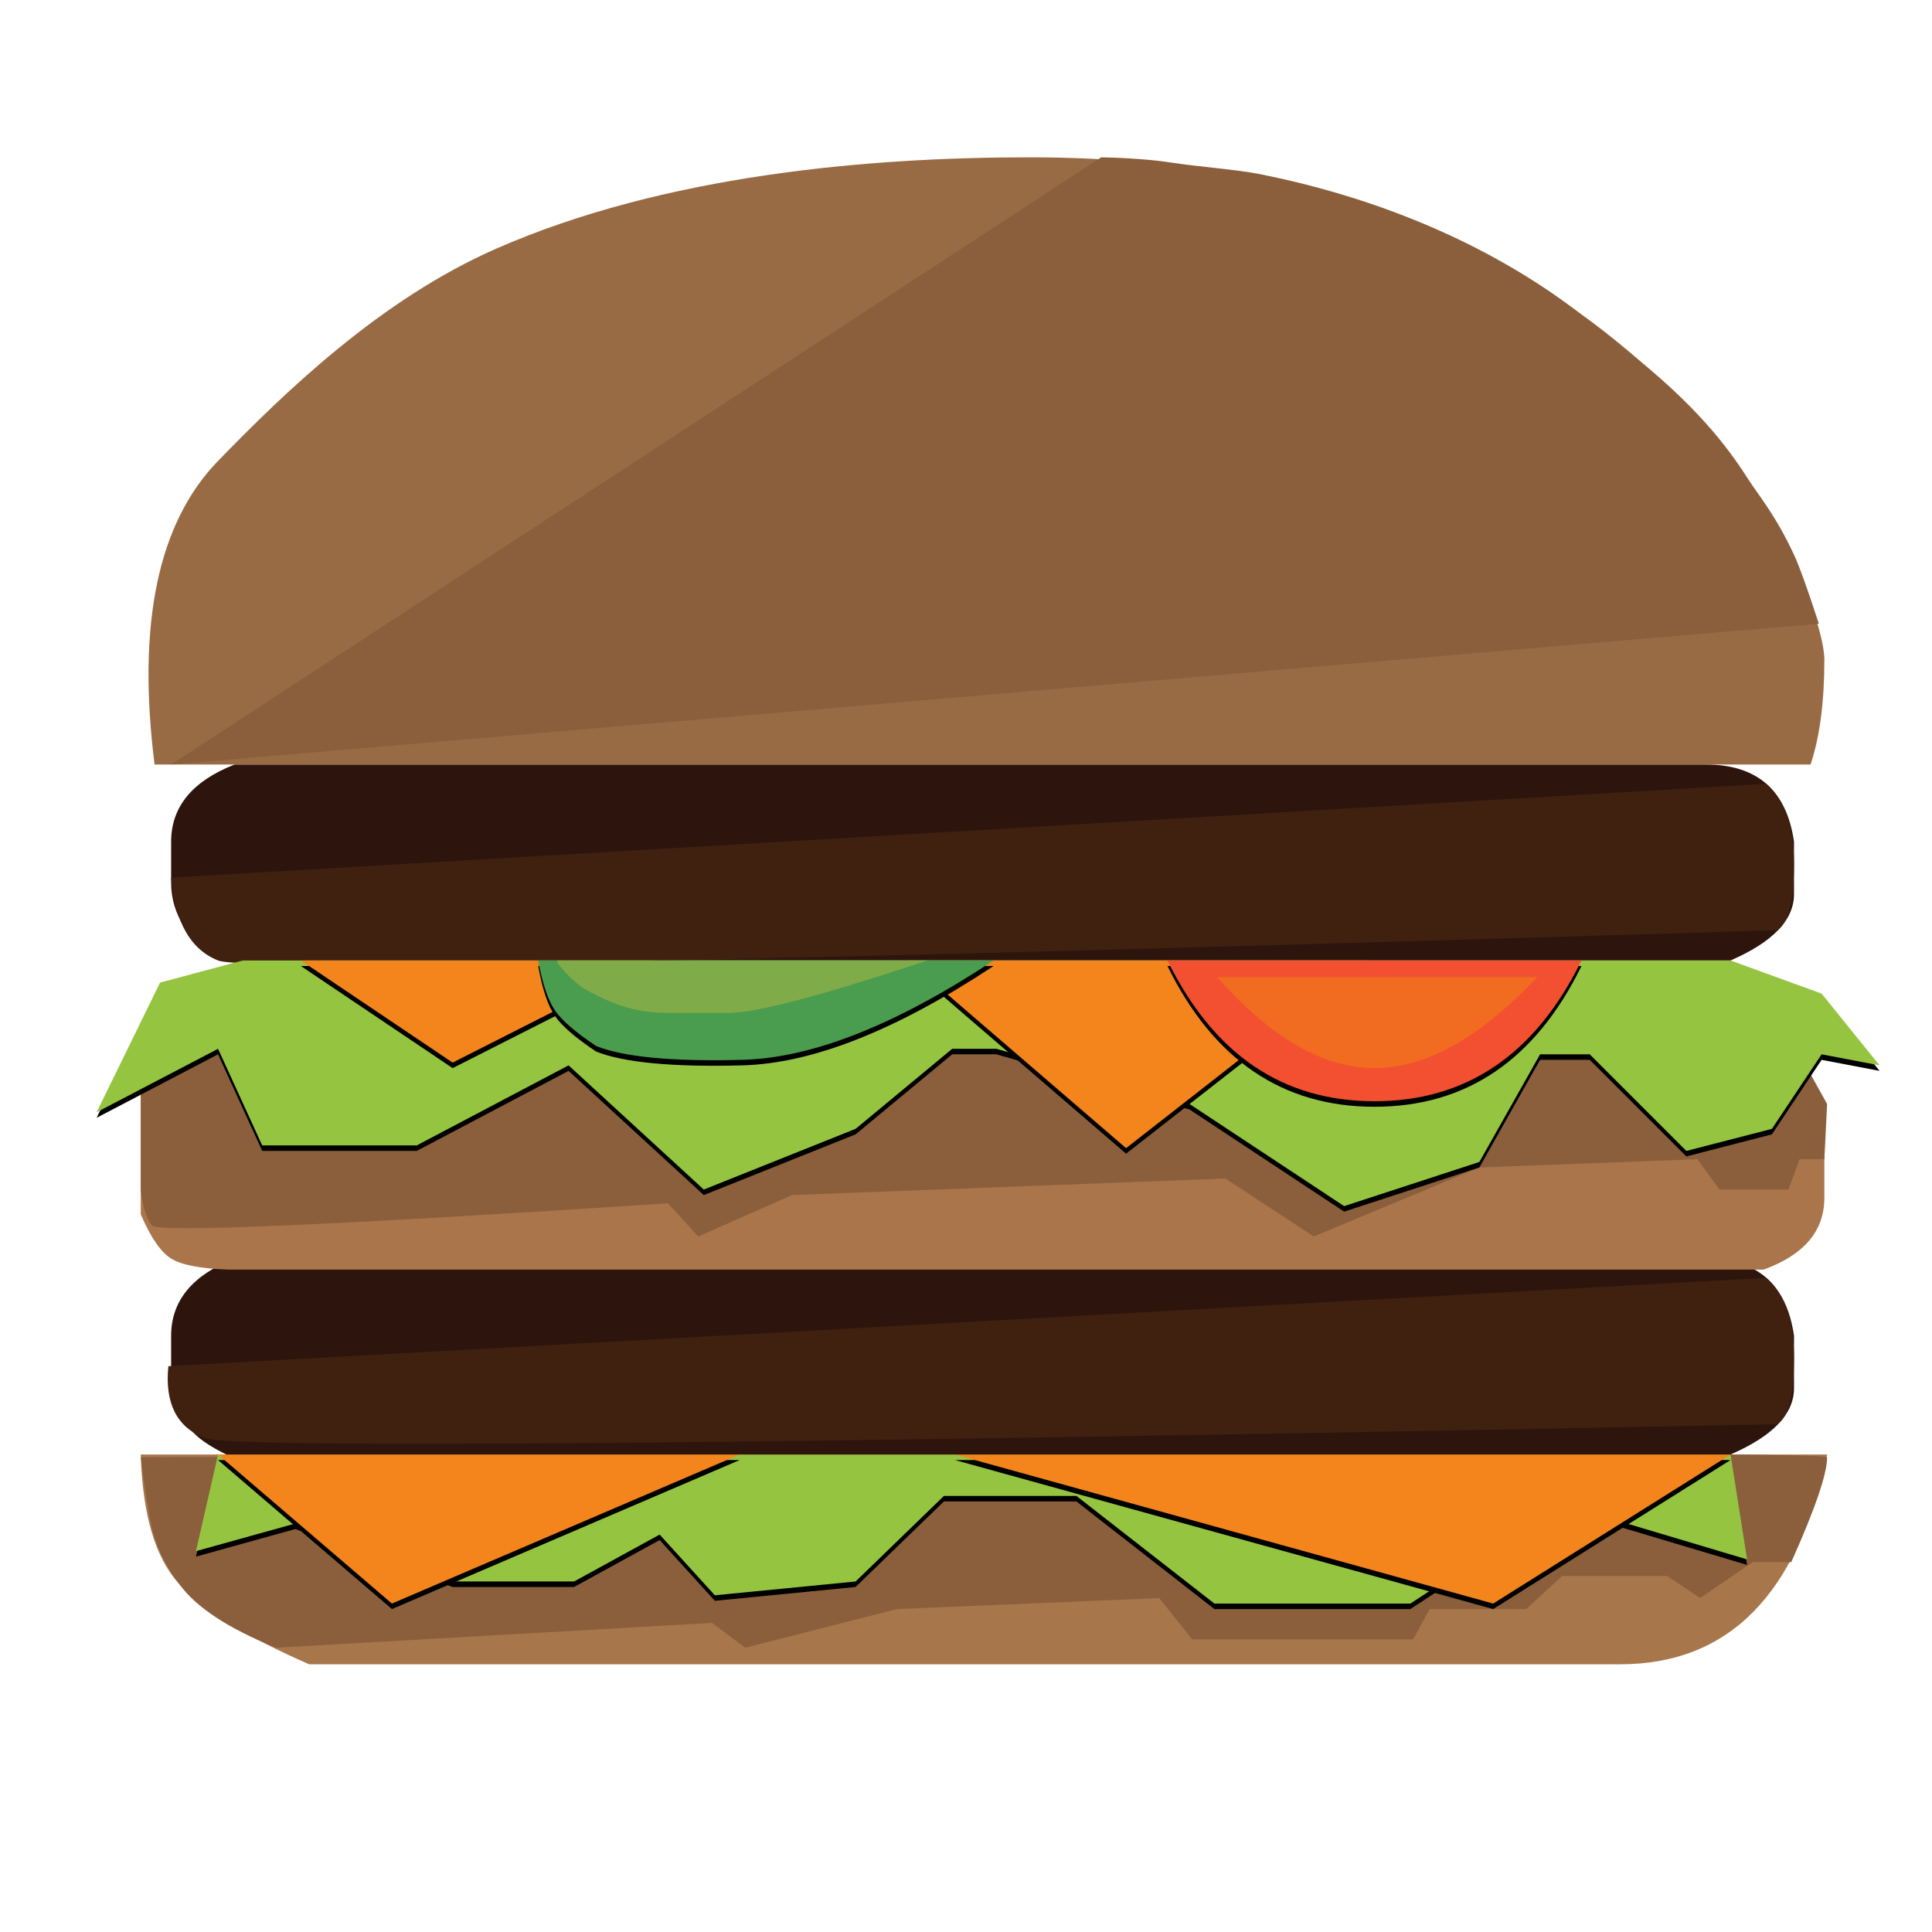 <?xml version="1.0" encoding="UTF-8"?>
<svg width="700px" height="700px" viewBox="0 0 700 700" version="1.1" xmlns="http://www.w3.org/2000/svg" xmlns:xlink="http://www.w3.org/1999/xlink">
    <title>Artboard</title>
    <defs>
        <polygon id="path-1" points="79 527 71 562 107 552 164 573 208 573 239 556 259 578 310 573 342 542 390 542 440 581 511 581 566 545 633 565 627 527"></polygon>
        <filter x="-1.2%" y="-9.3%" width="102.5%" height="125.9%" filterUnits="objectBoundingBox" id="filter-2">
            <feOffset dx="0" dy="2" in="SourceAlpha" result="shadowOffsetOuter1"></feOffset>
            <feGaussianBlur stdDeviation="2" in="shadowOffsetOuter1" result="shadowBlurOuter1"></feGaussianBlur>
            <feColorMatrix values="0 0 0 0 0   0 0 0 0 0   0 0 0 0 0  0 0 0 0.652 0" type="matrix" in="shadowBlurOuter1"></feColorMatrix>
        </filter>
        <polygon id="path-3" points="79 527 142 581 268 527 346 527 541 581 627 527"></polygon>
        <filter x="-1.3%" y="-9.3%" width="102.6%" height="125.9%" filterUnits="objectBoundingBox" id="filter-4">
            <feOffset dx="0" dy="2" in="SourceAlpha" result="shadowOffsetOuter1"></feOffset>
            <feGaussianBlur stdDeviation="2" in="shadowOffsetOuter1" result="shadowBlurOuter1"></feGaussianBlur>
            <feColorMatrix values="0 0 0 0 0   0 0 0 0 0   0 0 0 0 0  0 0 0 0.171 0" type="matrix" in="shadowBlurOuter1"></feColorMatrix>
        </filter>
        <polygon id="path-5" points="58 356 35 403 79 380 95 415 151 415 206 386 255 431 310 409 345 380 361 380 431 400 487 437 536 421 558 382 576 382 611 417 642 409 660 382 681 386 660 360 627 348 88 348"></polygon>
        <filter x="-1.1%" y="-5.6%" width="102.2%" height="115.7%" filterUnits="objectBoundingBox" id="filter-6">
            <feOffset dx="0" dy="2" in="SourceAlpha" result="shadowOffsetOuter1"></feOffset>
            <feGaussianBlur stdDeviation="2" in="shadowOffsetOuter1" result="shadowBlurOuter1"></feGaussianBlur>
            <feColorMatrix values="0 0 0 0 0   0 0 0 0 0   0 0 0 0 0  0 0 0 0.5 0" type="matrix" in="shadowBlurOuter1"></feColorMatrix>
        </filter>
        <polygon id="path-7" points="109 348 164 385 237 348 329 348 408 416 495 348"></polygon>
        <filter x="-1.8%" y="-7.4%" width="103.6%" height="120.6%" filterUnits="objectBoundingBox" id="filter-8">
            <feOffset dx="0" dy="2" in="SourceAlpha" result="shadowOffsetOuter1"></feOffset>
            <feGaussianBlur stdDeviation="2" in="shadowOffsetOuter1" result="shadowBlurOuter1"></feGaussianBlur>
            <feColorMatrix values="0 0 0 0 0   0 0 0 0 0   0 0 0 0 0  0 0 0 0.5 0" type="matrix" in="shadowBlurOuter1"></feColorMatrix>
        </filter>
        <path d="M195,348 L360,348 C324.667,371.333 294.333,383.333 269,384 C243.667,384.667 226,383 216,379 C208.487,374.004 203.487,369.671 201,366 C198.513,362.329 196.513,356.329 195,348 Z" id="path-9"></path>
        <filter x="-4.2%" y="-13.8%" width="108.5%" height="138.7%" filterUnits="objectBoundingBox" id="filter-10">
            <feOffset dx="0" dy="2" in="SourceAlpha" result="shadowOffsetOuter1"></feOffset>
            <feGaussianBlur stdDeviation="2" in="shadowOffsetOuter1" result="shadowBlurOuter1"></feGaussianBlur>
            <feColorMatrix values="0 0 0 0 0   0 0 0 0 0   0 0 0 0 0  0 0 0 0.5 0" type="matrix" in="shadowBlurOuter1"></feColorMatrix>
        </filter>
        <path d="M423,348 L573,348 C556.333,382 531.333,399 498,399 C464.667,399 439.667,382 423,348 Z" id="path-11"></path>
        <filter x="-4.7%" y="-9.8%" width="109.3%" height="127.5%" filterUnits="objectBoundingBox" id="filter-12">
            <feOffset dx="0" dy="2" in="SourceAlpha" result="shadowOffsetOuter1"></feOffset>
            <feGaussianBlur stdDeviation="2" in="shadowOffsetOuter1" result="shadowBlurOuter1"></feGaussianBlur>
            <feColorMatrix values="0 0 0 0 0   0 0 0 0 0   0 0 0 0 0  0 0 0 0.5 0" type="matrix" in="shadowBlurOuter1"></feColorMatrix>
        </filter>
    </defs>
    <g id="Artboard" stroke="none" stroke-width="1" fill="none" fill-rule="evenodd">
        <path d="M51,527 L662,527 C651.333,577.667 626.333,603 587,603 C547.667,603 389.333,603 112,603 C89.363,593.109 73.697,583.442 65,574 C56.303,564.558 51.637,548.891 51,527 Z" id="Bread1-1" fill="#A8764B"></path>
        <path d="M100,597 L258,588 L270,597 L325,583 L420,579 L432,594 L512,594 L518,583 L553,583 L566,571 L604,571 L616,579 L635,566 L649,566 C657.667,546.667 662,534 662,528 C662,526.156 458.333,526.156 51,528 C52.729,542.156 54.395,551.823 56,557 C58.294,564.4 62.039,569.913 65,574 C71.069,582.375 82.736,590.042 100,597 Z" id="Bread1-2" fill="#8B5F3C"></path>
        <g id="Sla1">
            <use fill="black" fill-opacity="1" filter="url(#filter-2)" xlink:href="#path-1"></use>
            <use fill="#95C441" fill-rule="evenodd" xlink:href="#path-1"></use>
        </g>
        <g id="Cheese1">
            <use fill="black" fill-opacity="1" filter="url(#filter-4)" xlink:href="#path-3"></use>
            <use fill="#F4851C" fill-rule="evenodd" xlink:href="#path-3"></use>
        </g>
        <path d="M82,527 L627,527 C642.333,520.333 650,512.333 650,503 C650,493.667 650,487.333 650,484 C647.333,465.333 636.667,456 618,456 C599.333,456 421.667,456 85,456 C69.667,462 62,471.333 62,484 C62,496.667 62,504 62,506 C64.826,512.034 67.493,516.367 70,519 C72.507,521.633 76.507,524.299 82,527 Z" id="Meat1-1" fill="#2D150D"></path>
        <path d="M61,495 C59.667,508.333 64,517 74,521 C84,525 274,523.333 644,516 C648,513.333 650,505.333 650,492 C650,478.667 646.667,469 640,463 L61,495 Z" id="Meat1-2" fill="#402110"></path>
        <path d="M82,348 L627,348 C642.333,341.333 650,333.333 650,324 C650,314.667 650,308.333 650,305 C647.333,286.333 636.667,277 618,277 C599.333,277 421.667,277 85,277 C69.667,283 62,292.333 62,305 C62,311.257 62,316.213 62,319.868 C62,325.405 63.586,330.827 66.569,335.493 C67.744,337.33 68.888,338.832 70,340 C72.507,342.633 76.507,345.299 82,348 Z" id="Meat2-1" fill="#2D150D"></path>
        <path d="M62,318 C63.333,334 69,344 79,348 C89,352 277.333,348.333 644,337 C648,334.333 650,326.333 650,313 C650,299.667 646.667,290 640,284 L62,318 Z" id="Meat2-2" fill="#402110"></path>
        <path d="M83,460 L639,460 C653.667,454.667 661,446 661,434 C661,422 661,412.667 661,406 C654.333,385.333 637,375 609,375 C581,375 405.667,375 83,375 C61.667,377.667 51,384 51,394 C51,404 51,419.333 51,440 C54.587,448.325 58.254,453.658 62,456 C65.746,458.342 72.746,459.675 83,460 Z" id="Bread2-1" fill="#AA754B"></path>
        <path d="M51,392 L51,431 C51.667,437 53,441.333 55,444 C57,446.667 119.333,444 242,436 L253,448 L287,433 L444,427 L476,448 L536,423 L615,420 L623,431 L648,431 L652,420 L661,420 L662,400 L652,382 L121,366 L51,392 Z" id="Bread2-2" fill="#8B5F3C"></path>
        <g id="Sla2">
            <use fill="black" fill-opacity="1" filter="url(#filter-6)" xlink:href="#path-5"></use>
            <use fill="#95C441" fill-rule="evenodd" xlink:href="#path-5"></use>
        </g>
        <g id="Cheese2">
            <use fill="black" fill-opacity="1" filter="url(#filter-8)" xlink:href="#path-7"></use>
            <use fill="#F4851C" fill-rule="evenodd" xlink:href="#path-7"></use>
        </g>
        <g id="Augurk1-1">
            <use fill="black" fill-opacity="1" filter="url(#filter-10)" xlink:href="#path-9"></use>
            <use fill="#4A9C4E" fill-rule="evenodd" xlink:href="#path-9"></use>
        </g>
        <path d="M202,348 L336,348 C298,360.667 274,367 264,367 C257.13,367 249.631,367 241.502,367 C233.624,367 225.846,365.244 218.732,361.86 C216.384,360.742 214.473,359.789 213,359 C209.627,357.193 205.96,353.86 202,349" id="Augurk1-2" fill="#7FAC48"></path>
        <g id="Tomato1-1">
            <use fill="black" fill-opacity="1" filter="url(#filter-12)" xlink:href="#path-11"></use>
            <use fill="#F25030" fill-rule="evenodd" xlink:href="#path-11"></use>
        </g>
        <path d="M441,354 C460.333,376 479.333,387 498,387 C516.667,387 536.333,376 557,354 L441,354 Z" id="Tomato1-2" fill="#F16B21"></path>
        <path d="M56,277 L656,277 C659.333,267 661,254.333 661,239 C661,216 603,57 373,57 C314.531,57 240.85,63.382 180,90 C137.947,108.396 103.207,142.075 79,167 C57.252,189.393 49.585,226.059 56,277 Z" id="Bread3-1" fill="#986B44"></path>
        <path d="M62,277 L399,57 C409.075,57.206 417.742,57.873 425,59 C433.289,60.287 448.27,61.471 456,63 C507.224,73.132 546.316,93.246 573,114 C595.878,131.794 616.853,147.667 633,173 C637.294,179.736 643.295,186.545 650,201 C651.958,205.22 654.958,213.554 659,226 L62,277 Z" id="Bread3-2" fill="#8B5F3C"></path>
    </g>
</svg>